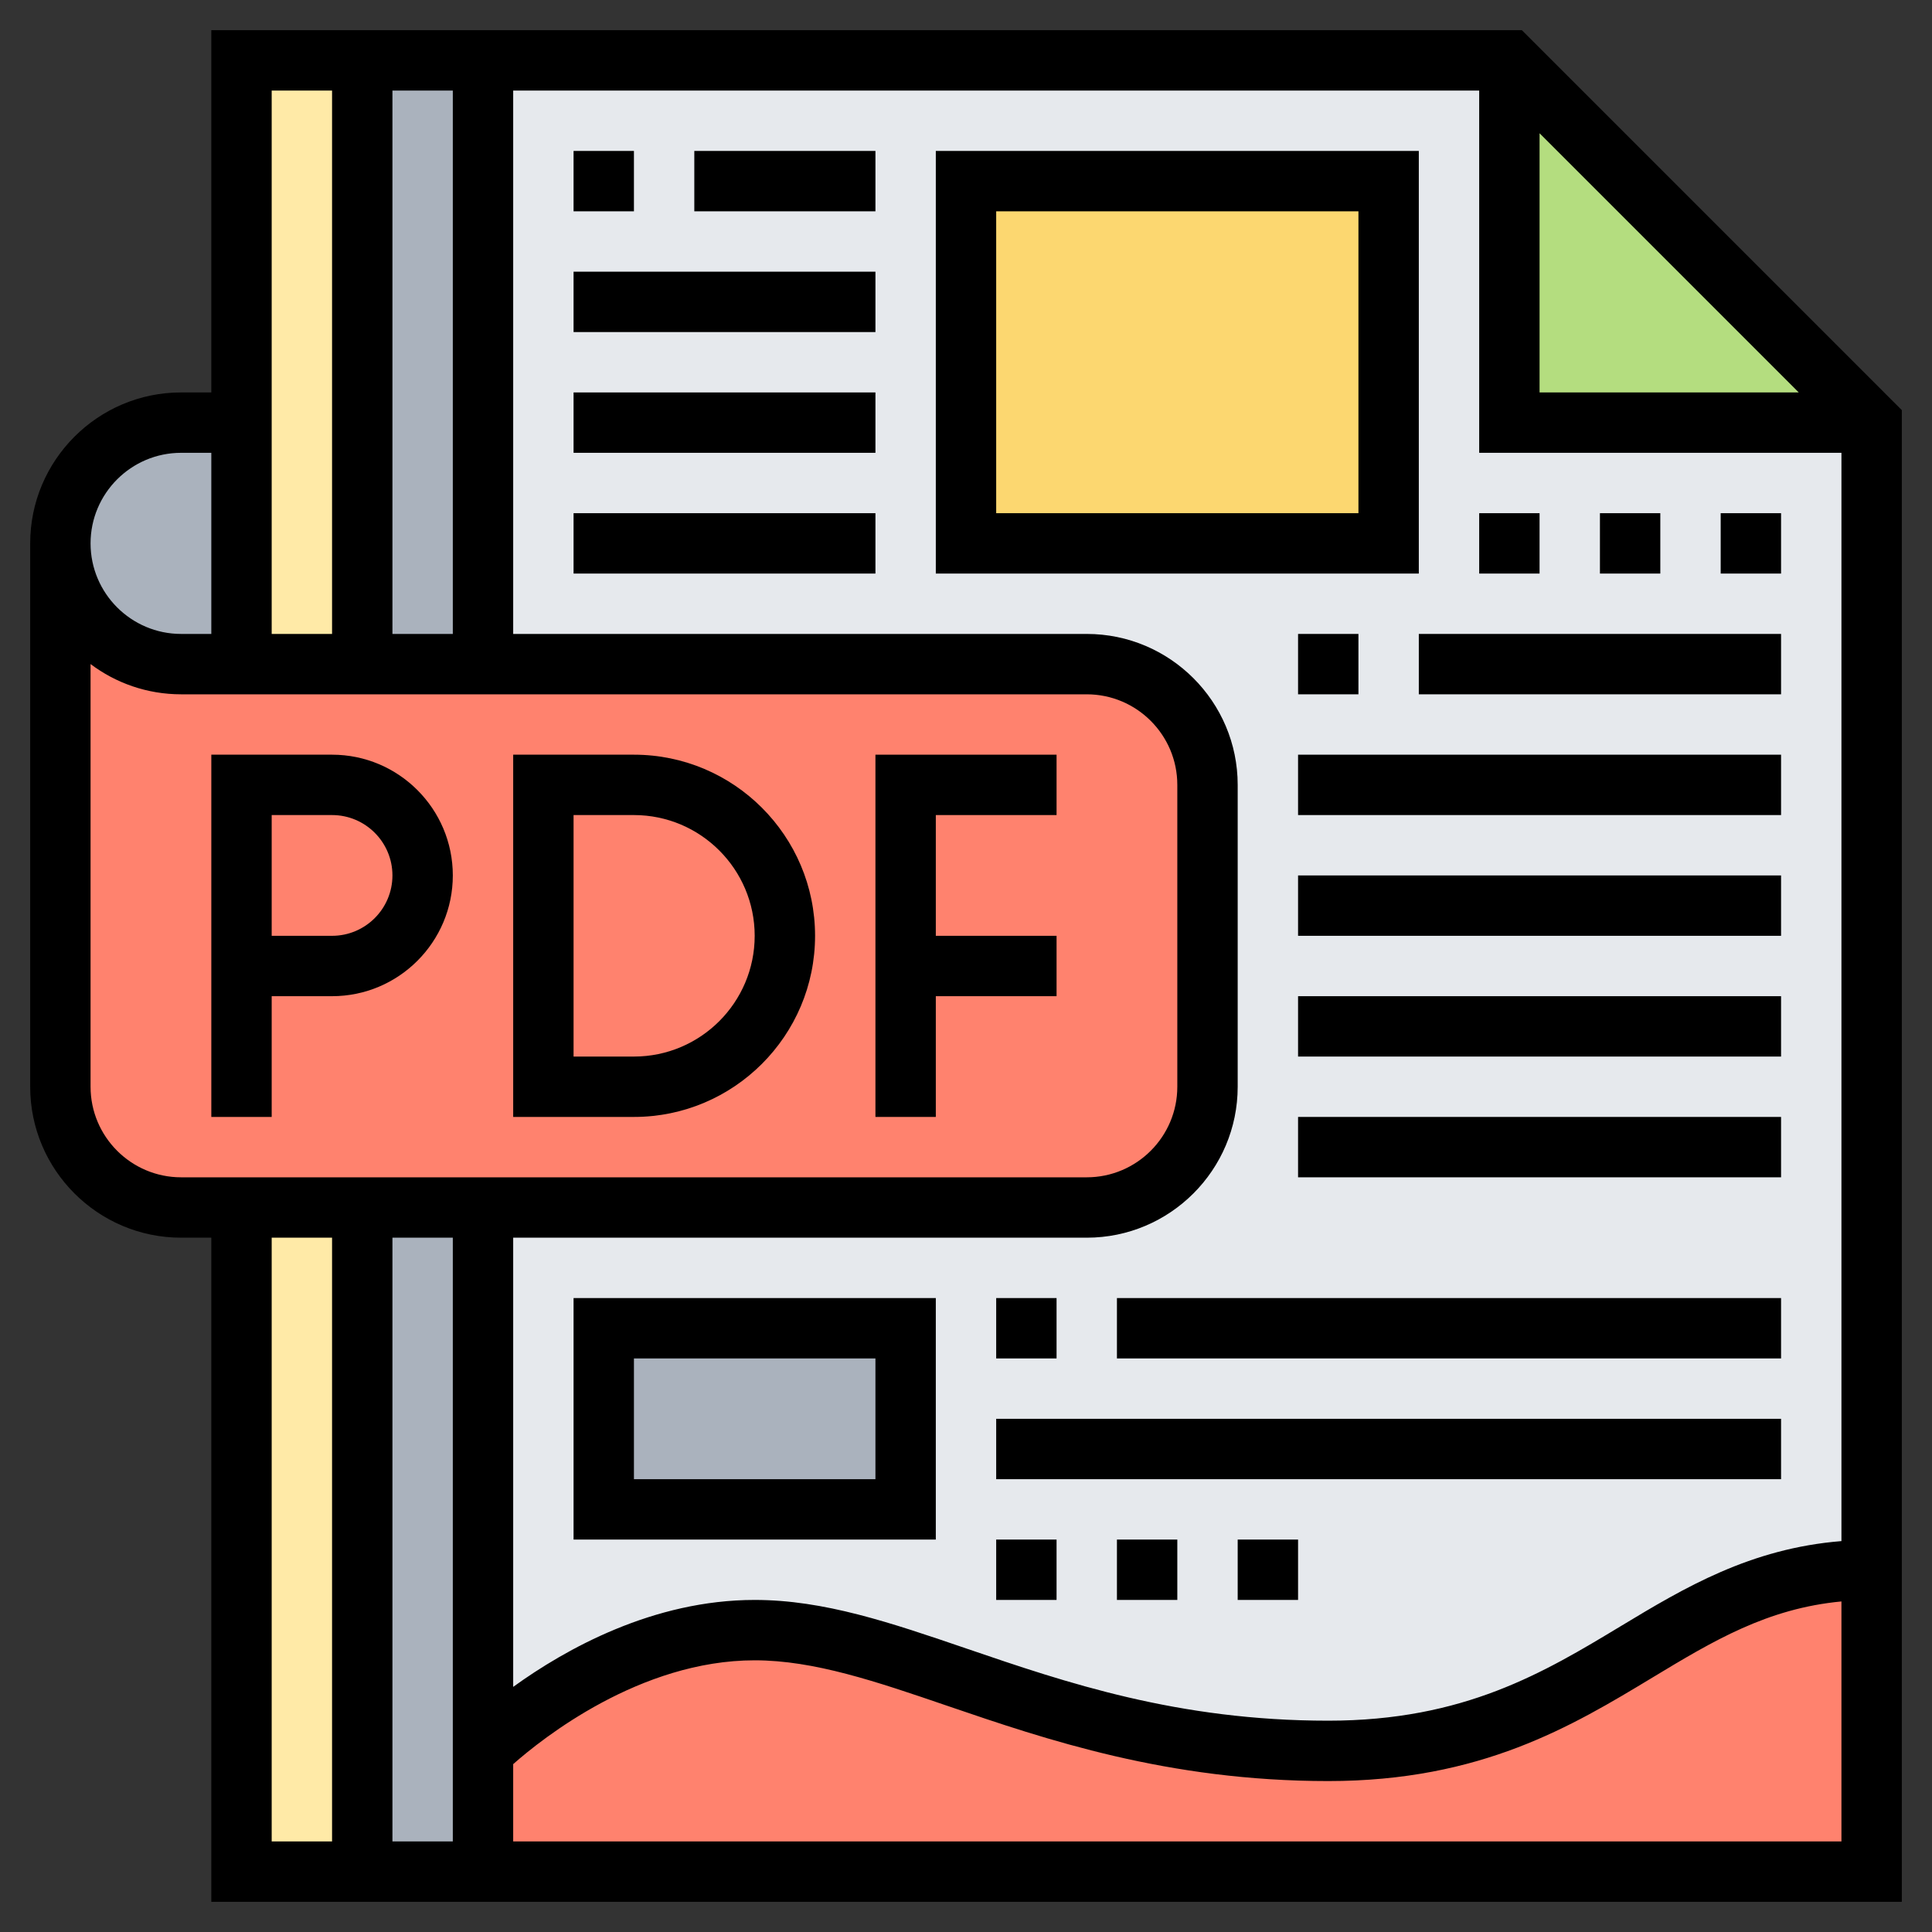 <svg id="Layer_5" enable-background="new 0 0 64 64" height="512" viewBox="0 0 64 64" width="512" xmlns="http://www.w3.org/2000/svg"><rect x="0" y="0" width="64" height="64" fill="#333333" stroke="none"/><g><g><g><path d="m8 40h4v22h-4z" fill="#ffeaa7"/></g><g><path d="m12 2v20h-4v-8-12z" fill="#ffeaa7"/></g><g><path d="m8 14v8h-2c-1.1 0-2.1-.45-2.83-1.17-.72-.73-1.17-1.73-1.17-2.83 0-2.21 1.79-4 4-4z" fill="#aab2bd"/></g><g><path d="m12 2h4v20h-4z" fill="#aab2bd"/></g><g><path d="m16 58v4h-4v-22h4z" fill="#aab2bd"/></g><g><path d="m50 14v-12h-34v56s4-4 9-4 10 4 19 4 11-6 18-6v-18-20z" fill="#e6e9ed"/></g><g><path d="m32 6h14v12h-14z" fill="#fcd770"/></g><g><path d="m62 14h-12v-12z" fill="#b4dd7f"/></g><g><path d="m62 52v10h-46v-4s4-4 9-4 10 4 19 4 11-6 18-6z" fill="#ff826e"/></g><g><path d="m20 44h10v6h-10z" fill="#aab2bd"/></g><g><path d="m36 40h-20-4-4-2c-2.21 0-4-1.79-4-4v-18c0 1.1.45 2.1 1.17 2.83.73.72 1.73 1.17 2.83 1.17h2 4 4 20c2.21 0 4 1.79 4 4v8 2c0 2.21-1.79 4-4 4z" fill="#ff826e"/></g></g><g><path d="m50.414 1h-43.414v12h-1c-2.757 0-5 2.243-5 5v18c0 2.757 2.243 5 5 5h1v22h56v-49.414zm-35.414 40v20h-2v-20zm2 0h19c2.757 0 5-2.243 5-5v-10c0-2.757-2.243-5-5-5h-19v-18h32v12h12v36.051c-3.019.243-5.196 1.541-7.299 2.811-2.555 1.542-5.197 3.138-9.701 3.138-4.99 0-8.693-1.265-11.959-2.381-2.543-.869-4.74-1.619-7.041-1.619-3.366 0-6.266 1.627-8 2.88zm-4-20v-18h2v18zm38-8v-8.586l8.586 8.586zm-40-10v18h-2v-18zm-5 12h1v6h-1c-1.654 0-3-1.346-3-3s1.346-3 3-3zm-3 21v-14.002c.836.629 1.875 1.002 3 1.002h30c1.654 0 3 1.346 3 3v10c0 1.654-1.346 3-3 3h-30c-1.654 0-3-1.346-3-3zm6 5h2v20h-2zm8 20v-2.561c.957-.845 4.202-3.439 8-3.439 1.969 0 4.02.7 6.394 1.512 3.245 1.108 7.283 2.488 12.606 2.488 5.061 0 8.075-1.82 10.735-3.426 2.023-1.222 3.805-2.292 6.265-2.524v7.95z"/><path d="m11 25h-4v12h2v-4h2c2.206 0 4-1.794 4-4s-1.794-4-4-4zm0 6h-2v-4h2c1.103 0 2 .897 2 2s-.897 2-2 2z"/><path d="m21 25h-4v12h4c3.309 0 6-2.691 6-6s-2.691-6-6-6zm0 10h-2v-8h2c2.206 0 4 1.794 4 4s-1.794 4-4 4z"/><path d="m29 37h2v-4h4v-2h-4v-4h4v-2h-6z"/><path d="m31 43h-12v8h12zm-2 6h-8v-4h8z"/><path d="m33 43h2v2h-2z"/><path d="m37 43h22v2h-22z"/><path d="m33 47h26v2h-26z"/><path d="m41 51h2v2h-2z"/><path d="m37 51h2v2h-2z"/><path d="m33 51h2v2h-2z"/><path d="m47 5h-16v14h16zm-2 12h-12v-10h12z"/><path d="m19 5h2v2h-2z"/><path d="m23 5h6v2h-6z"/><path d="m19 9h10v2h-10z"/><path d="m19 13h10v2h-10z"/><path d="m19 17h10v2h-10z"/><path d="m43 21h2v2h-2z"/><path d="m47 21h12v2h-12z"/><path d="m43 25h16v2h-16z"/><path d="m43 29h16v2h-16z"/><path d="m43 33h16v2h-16z"/><path d="m43 37h16v2h-16z"/><path d="m57 17h2v2h-2z"/><path d="m49 17h2v2h-2z"/><path d="m53 17h2v2h-2z"/></g></g></svg>